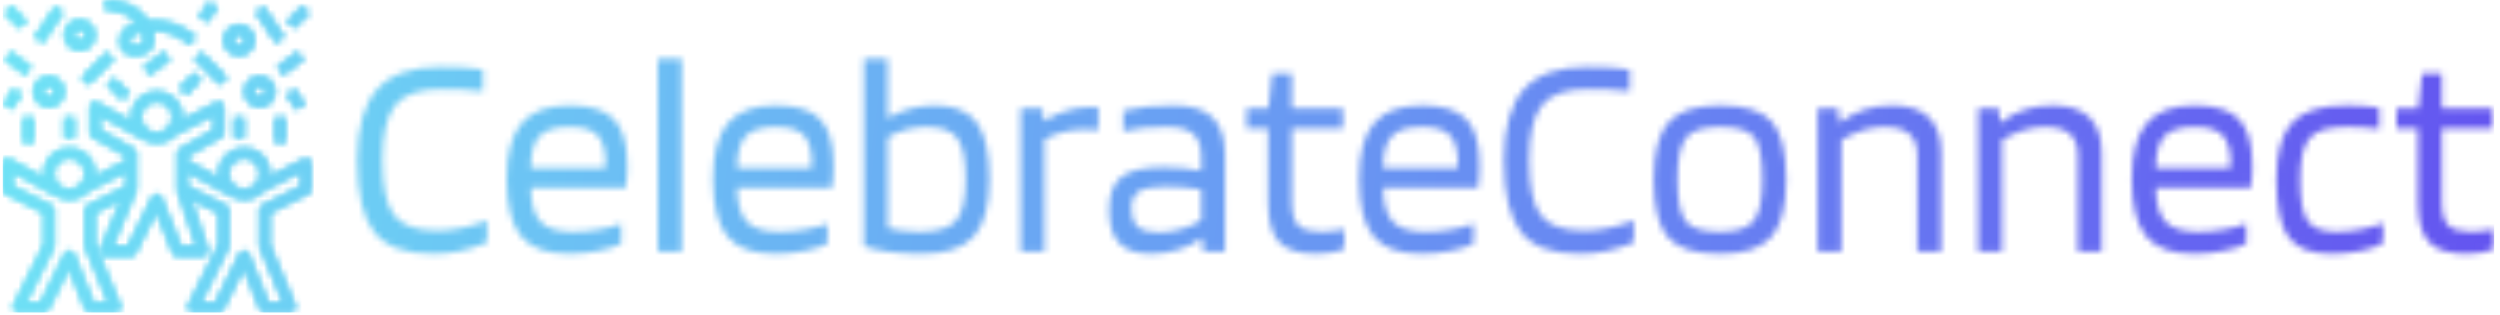 <svg xmlns="http://www.w3.org/2000/svg" version="1.1" xmlns:xlink="http://www.w3.org/1999/xlink" xmlns:svgjs="http://svgjs.dev/svgjs" width="2000" height="252" viewBox="0 0 2000 252"><g transform="matrix(1,0,0,1,-1.212,-0.948)"><svg viewBox="0 0 396 50" data-background-color="#000000" preserveAspectRatio="xMidYMid meet" height="252" width="2000" xmlns="http://www.w3.org/2000/svg" xmlns:xlink="http://www.w3.org/1999/xlink"><g id="tight-bounds" transform="matrix(1,0,0,1,0.24,0.188)"><svg viewBox="0 0 395.52 49.624" height="49.624" width="395.52"><g><svg viewBox="0 0 461.113 57.853" height="49.624" width="395.52"><g transform="matrix(1,0,0,1,65.593,10.883)"><svg viewBox="0 0 395.52 36.088" height="36.088" width="395.52"><g id="textblocktransform"><svg viewBox="0 0 395.52 36.088" height="36.088" width="395.52" id="textblock"><g><svg viewBox="0 0 395.52 36.088" height="36.088" width="395.52"><g transform="matrix(1,0,0,1,0,0)"><svg width="395.52" viewBox="2.2 -33.25 368.76 33.65" height="36.088" data-palette-color="url(#0927a55c-f6f2-4c69-ba57-413ae8d67396)"></svg></g></svg></g></svg></g></svg></g><g><svg viewBox="0 0 57.073 57.853" height="57.853" width="57.073"><g><svg xmlns="http://www.w3.org/2000/svg" data-name="Layer 1" viewBox="2 1.18 60 60.82" x="0" y="0" height="57.853" width="57.073" class="icon-icon-0" data-fill-palette-color="accent" id="icon-0"></svg></g></svg></g></svg></g><defs></defs><mask id="481fd734-65db-49e9-b5d4-b4c1d8416307"><g id="SvgjsG3480"><svg viewBox="0 0 395.52 49.624" height="49.624" width="395.52"><g><svg viewBox="0 0 461.113 57.853" height="49.624" width="395.52"><g transform="matrix(1,0,0,1,65.593,10.883)"><svg viewBox="0 0 395.52 36.088" height="36.088" width="395.52"><g id="SvgjsG3479"><svg viewBox="0 0 395.52 36.088" height="36.088" width="395.52" id="SvgjsSvg3478"><g><svg viewBox="0 0 395.52 36.088" height="36.088" width="395.52"><g transform="matrix(1,0,0,1,0,0)"><svg width="395.52" viewBox="2.2 -33.25 368.76 33.65" height="36.088" data-palette-color="url(#0927a55c-f6f2-4c69-ba57-413ae8d67396)"><path d="M16.05-3.6L16.05-3.6Q18.1-3.6 20.38-4.08 22.65-4.55 24.6-5.35L24.6-5.35 24.6-1.55Q21.85-0.45 19.73-0.03 17.6 0.4 15.3 0.4L15.3 0.4Q8.1 0.4 5.15-3.33 2.2-7.05 2.2-15.75L2.2-15.75Q2.2-24.1 5.63-27.98 9.05-31.85 16.55-31.85L16.55-31.85Q18.85-31.85 20.65-31.75 22.45-31.65 23.9-31.4L23.9-31.4 23.9-27.65Q22.15-27.85 20.38-27.93 18.6-28 16.55-28L16.55-28Q10.95-28 8.75-25.23 6.55-22.45 6.55-15.75L6.55-15.75Q6.55-8.95 8.55-6.28 10.55-3.6 16.05-3.6ZM47.75-4.8L47.75-4.8 47.75-1.35Q46.45-0.65 43.92-0.13 41.4 0.4 38.8 0.4L38.8 0.4Q33 0.4 30.5-2.6 28-5.6 28-12.5L28-12.5Q28-19.15 30.6-22.18 33.2-25.2 38.9-25.2L38.9-25.2Q44.2-25.2 46.5-22.83 48.8-20.45 48.8-14.9L48.8-14.9Q48.8-13.9 48.75-13.05 48.7-12.2 48.55-11L48.55-11 32.15-11Q32.2-6.9 33.82-5.15 35.45-3.4 39.45-3.4L39.45-3.4Q41.6-3.4 43.95-3.8 46.3-4.2 47.75-4.8ZM45.05-15.45L45.05-15.45Q45-18.75 43.6-20.13 42.2-21.5 38.9-21.5L38.9-21.5Q35.2-21.5 33.67-19.93 32.15-18.35 32.15-14.4L32.15-14.4 45-14.4Q45-14.5 45.02-14.88 45.05-15.25 45.05-15.45ZM54.09-33.25L58.2-33.25 58.2 0 54.09 0 54.09-33.25ZM83.34-4.8L83.34-4.8 83.34-1.35Q82.04-0.65 79.52-0.13 76.99 0.4 74.39 0.4L74.39 0.4Q68.59 0.4 66.09-2.6 63.59-5.6 63.59-12.5L63.59-12.5Q63.59-19.15 66.19-22.18 68.79-25.2 74.49-25.2L74.49-25.2Q79.79-25.2 82.09-22.83 84.39-20.45 84.39-14.9L84.39-14.9Q84.39-13.9 84.34-13.05 84.29-12.2 84.14-11L84.14-11 67.74-11Q67.79-6.9 69.42-5.15 71.04-3.4 75.04-3.4L75.04-3.4Q77.19-3.4 79.54-3.8 81.89-4.2 83.34-4.8ZM80.64-15.45L80.64-15.45Q80.59-18.75 79.19-20.13 77.79-21.5 74.49-21.5L74.49-21.5Q70.79-21.5 69.27-19.93 67.74-18.35 67.74-14.4L67.74-14.4 80.59-14.4Q80.59-14.5 80.62-14.88 80.64-15.25 80.64-15.45ZM101.89-25.2L101.89-25.2Q106.94-25.2 109.12-22.23 111.29-19.25 111.29-12.5L111.29-12.5Q111.29-5.6 108.59-2.6 105.89 0.4 99.54 0.4L99.54 0.4Q96.69 0.4 94.19 0.08 91.69-0.25 89.64-0.9L89.64-0.9 89.64-33.25 93.74-33.25 93.74-23Q95.49-24.05 97.59-24.63 99.69-25.2 101.89-25.2ZM107.19-12.5L107.19-12.5Q107.19-17.55 105.77-19.53 104.34-21.5 100.44-21.5L100.44-21.5Q98.64-21.5 96.89-21.03 95.14-20.55 93.74-19.7L93.74-19.7 93.74-4.05Q94.84-3.75 96.24-3.58 97.64-3.4 99.29-3.4L99.29-3.4Q103.94-3.4 105.57-5.35 107.19-7.3 107.19-12.5ZM120.79-19.35L120.79 0 116.69 0 116.69-24.7 120.44-24.7 120.64-22.6 120.84-22.6Q122.79-23.75 124.74-24.33 126.69-24.9 128.59-24.9L128.59-24.9Q129.39-24.9 129.66-24.9 129.94-24.9 130.09-24.85L130.09-24.85 130.09-20.9Q129.74-21 129.21-21.03 128.69-21.05 127.59-21.05L127.59-21.05Q125.79-21.05 124.06-20.63 122.34-20.2 120.79-19.35L120.79-19.35ZM139.29 0.4L139.29 0.4Q135.49 0.4 133.71-1.43 131.94-3.25 131.94-7.2L131.94-7.2Q131.94-11.2 134.09-12.88 136.24-14.55 141.39-14.55L141.39-14.55Q143.09-14.55 144.74-14.4 146.39-14.25 147.84-13.95L147.84-13.95 147.84-16.35Q147.84-19.1 146.44-20.3 145.04-21.5 141.94-21.5L141.94-21.5Q139.64-21.5 137.89-21.33 136.14-21.15 134.39-20.75L134.39-20.75 134.39-24.3Q136.39-24.8 138.46-25 140.54-25.2 143.19-25.2L143.19-25.2Q147.64-25.2 149.79-23.13 151.94-21.05 151.94-16.7L151.94-16.7 151.94 0 148.19 0 147.99-2.3 147.89-2.3Q146.39-1.1 144.01-0.35 141.64 0.4 139.29 0.4ZM141.84-11.2L141.84-11.2Q138.44-11.2 137.11-10.38 135.79-9.55 135.79-7.45L135.79-7.45Q135.79-5.25 136.89-4.28 137.99-3.3 140.49-3.3L140.49-3.3Q142.44-3.3 144.49-3.9 146.54-4.5 147.84-5.4L147.84-5.4 147.84-10.7Q146.19-10.95 144.76-11.08 143.34-11.2 141.84-11.2ZM172.53-3.85L172.53-3.85 172.53-0.4Q171.73-0.05 170.36 0.18 168.98 0.4 167.73 0.4L167.73 0.4Q163.23 0.4 161.31-1.6 159.38-3.6 159.38-8.5L159.38-8.5 159.38-21.2 155.68-21.2 155.68-24.7 159.43-24.7 160.08-30.7 163.48-30.7 163.48-24.7 172.28-24.7 172.28-21.2 163.48-21.2 163.48-8.65Q163.48-5.6 164.61-4.5 165.73-3.4 168.58-3.4L168.58-3.4Q169.48-3.4 170.66-3.55 171.83-3.7 172.53-3.85ZM194.83-4.8L194.83-4.8 194.83-1.35Q193.53-0.65 191.01-0.13 188.48 0.4 185.88 0.4L185.88 0.4Q180.08 0.4 177.58-2.6 175.08-5.6 175.08-12.5L175.08-12.5Q175.08-19.15 177.68-22.18 180.28-25.2 185.98-25.2L185.98-25.2Q191.28-25.2 193.58-22.83 195.88-20.45 195.88-14.9L195.88-14.9Q195.88-13.9 195.83-13.05 195.78-12.2 195.63-11L195.63-11 179.23-11Q179.28-6.9 180.91-5.15 182.53-3.4 186.53-3.4L186.53-3.4Q188.68-3.4 191.03-3.8 193.38-4.2 194.83-4.8ZM192.13-15.45L192.13-15.45Q192.08-18.75 190.68-20.13 189.28-21.5 185.98-21.5L185.98-21.5Q182.28-21.5 180.76-19.93 179.23-18.35 179.23-14.4L179.23-14.4 192.08-14.4Q192.08-14.5 192.11-14.88 192.13-15.25 192.13-15.45ZM213.93-3.6L213.93-3.6Q215.98-3.6 218.25-4.08 220.53-4.55 222.48-5.35L222.48-5.35 222.48-1.55Q219.73-0.45 217.6-0.03 215.48 0.4 213.18 0.4L213.18 0.4Q205.98 0.4 203.03-3.33 200.08-7.05 200.08-15.75L200.08-15.75Q200.08-24.1 203.5-27.98 206.93-31.85 214.43-31.85L214.43-31.85Q216.73-31.85 218.53-31.75 220.33-31.65 221.78-31.4L221.78-31.4 221.78-27.65Q220.03-27.85 218.25-27.93 216.48-28 214.43-28L214.43-28Q208.83-28 206.63-25.23 204.43-22.45 204.43-15.75L204.43-15.75Q204.43-8.95 206.43-6.28 208.43-3.6 213.93-3.6ZM248.78-12.4L248.78-12.4Q248.78-5.4 246.2-2.5 243.63 0.4 237.38 0.4L237.38 0.4Q230.93 0.4 228.43-2.4 225.93-5.2 225.93-12.4L225.93-12.4Q225.93-19.45 228.5-22.33 231.08-25.2 237.38-25.2L237.38-25.2Q243.83-25.2 246.3-22.4 248.78-19.6 248.78-12.4ZM230.03-12.45L230.03-12.45Q230.03-6.95 231.48-5.18 232.93-3.4 237.38-3.4L237.38-3.4Q241.68-3.4 243.18-5.28 244.68-7.15 244.68-12.45L244.68-12.45Q244.68-17.95 243.25-19.73 241.83-21.5 237.38-21.5L237.38-21.5Q233.03-21.5 231.53-19.65 230.03-17.8 230.03-12.45ZM258.32-19.25L258.32 0 254.22 0 254.22-24.7 257.77-24.7 257.97-22.3 258.12-22.3Q260.12-23.8 262.3-24.5 264.47-25.2 267.17-25.2L267.17-25.2Q271.27-25.2 273.4-23.15 275.52-21.1 275.52-17.1L275.52-17.1 275.52 0 271.42 0 271.42-16.6Q271.42-19.1 270.02-20.3 268.62-21.5 265.72-21.5L265.72-21.5Q263.92-21.5 262.05-20.93 260.17-20.35 258.32-19.25L258.32-19.25ZM286.02-19.25L286.02 0 281.92 0 281.92-24.7 285.47-24.7 285.67-22.3 285.82-22.3Q287.82-23.8 290-24.5 292.17-25.2 294.87-25.2L294.87-25.2Q298.97-25.2 301.1-23.15 303.22-21.1 303.22-17.1L303.22-17.1 303.22 0 299.12 0 299.12-16.6Q299.12-19.1 297.72-20.3 296.32-21.5 293.42-21.5L293.42-21.5Q291.62-21.5 289.75-20.93 287.87-20.35 286.02-19.25L286.02-19.25ZM328.17-4.8L328.17-4.8 328.17-1.35Q326.87-0.65 324.34-0.13 321.82 0.4 319.22 0.4L319.22 0.4Q313.42 0.4 310.92-2.6 308.42-5.6 308.42-12.5L308.42-12.5Q308.42-19.15 311.02-22.18 313.62-25.2 319.32-25.2L319.32-25.2Q324.62-25.2 326.92-22.83 329.22-20.45 329.22-14.9L329.22-14.9Q329.22-13.9 329.17-13.05 329.12-12.2 328.97-11L328.97-11 312.57-11Q312.62-6.9 314.24-5.15 315.87-3.4 319.87-3.4L319.87-3.4Q322.02-3.4 324.37-3.8 326.72-4.2 328.17-4.8ZM325.47-15.45L325.47-15.45Q325.42-18.75 324.02-20.13 322.62-21.5 319.32-21.5L319.32-21.5Q315.62-21.5 314.09-19.93 312.57-18.35 312.57-14.4L312.57-14.4 325.42-14.4Q325.42-14.5 325.44-14.88 325.47-15.25 325.47-15.45ZM351.77-4.9L351.77-4.9 351.77-1.45Q350.52-0.65 348.04-0.13 345.57 0.4 342.87 0.4L342.87 0.4Q337.62 0.4 335.49-2.45 333.37-5.3 333.37-12.4L333.37-12.4Q333.37-19.35 336.12-22.28 338.87-25.2 345.47-25.2L345.47-25.2Q346.92-25.2 348.09-25.13 349.27-25.05 351.12-24.8L351.12-24.8 351.12-21.15Q349.27-21.4 348.09-21.45 346.92-21.5 345.47-21.5L345.47-21.5Q340.77-21.5 339.12-19.58 337.47-17.65 337.47-12.4L337.47-12.4Q337.47-7.15 338.77-5.28 340.07-3.4 343.77-3.4L343.77-3.4Q345.82-3.4 348.02-3.83 350.22-4.25 351.77-4.9ZM370.96-3.85L370.96-3.85 370.96-0.4Q370.16-0.05 368.79 0.18 367.41 0.4 366.16 0.4L366.16 0.4Q361.66 0.4 359.74-1.6 357.81-3.6 357.81-8.5L357.81-8.5 357.81-21.2 354.11-21.2 354.11-24.7 357.86-24.7 358.51-30.7 361.91-30.7 361.91-24.7 370.71-24.7 370.71-21.2 361.91-21.2 361.91-8.65Q361.91-5.6 363.04-4.5 364.16-3.4 367.01-3.4L367.01-3.4Q367.91-3.4 369.09-3.55 370.26-3.7 370.96-3.85Z" opacity="1" transform="matrix(1,0,0,1,0,0)" fill="white" class="wordmark-text-0" id="SvgjsPath3477"></path></svg></g></svg></g></svg></g></svg></g><g><svg viewBox="0 0 57.073 57.853" height="57.853" width="57.073"><g><svg xmlns="http://www.w3.org/2000/svg" data-name="Layer 1" viewBox="2 1.18 60 60.82" x="0" y="0" height="57.853" width="57.073" class="icon-icon-0" data-fill-palette-color="accent" id="SvgjsSvg3476"><path d="M61.52 32.15a1 1 0 0 0-1 0L54 35.49A4.89 4.89 0 0 0 54 35a5 5 0 0 0-10 0 5 5 0 0 0 0.08 0.79L38 32.41v-0.83l6.5-3.71A1 1 0 0 0 45 27V22a1 1 0 0 0-1.46-0.89L37 24.49A4.89 4.89 0 0 0 37 24a5 5 0 0 0-10 0 5 5 0 0 0 0.08 0.79l-6.59-3.66A1 1 0 0 0 19 22v5a1 1 0 0 0 0.5 0.87L26 31.58v0.81l-6 3.1A4.89 4.89 0 0 0 20 35a5 5 0 0 0-10 0 5 5 0 0 0 0.08 0.79L3.49 32.13A1 1 0 0 0 2 33v5a1 1 0 0 0 0.55 0.89L10 42.62v6.15L4.11 60.55A1 1 0 0 0 5 62h5a1 1 0 0 0 0.89-0.55l4-8 3.17 7.93A1 1 0 0 0 19 62h5a1 1 0 0 0 0.92-1.38L20 48.8V42.62l5-2.52-4 9.52A1 1 0 0 0 22 51h5a1 1 0 0 0 0.89-0.55l4-8 3.17 7.93A1 1 0 0 0 36 51h5a1 1 0 0 0 0.95-1.32L38.71 40 44 42.62v6.15L38.11 60.55A1 1 0 0 0 39 62h5a1 1 0 0 0 0.89-0.55l4-8 3.17 7.93A1 1 0 0 0 53 62h5a1 1 0 0 0 0.92-1.38L54 48.8V42.62l7.45-3.72A1 1 0 0 0 62 38V33A1 1 0 0 0 61.52 32.15ZM49 32a3 3 0 0 1 2.26 4.95h0a3.06 3.06 0 0 1-1 0.75l0 0a2.89 2.89 0 0 1-0.49 0.17l-0.1 0A3 3 0 0 1 49 38a2.9 2.9 0 0 1-0.63-0.07l-0.09 0A3.06 3.06 0 0 1 47 37.25h0A3 3 0 0 1 49 32ZM32 21a3 3 0 0 1 3 3 3 3 0 0 1-0.74 1.95h0a3.06 3.06 0 0 1-1 0.75l0 0a2.89 2.89 0 0 1-0.49 0.17l-0.11 0A3 3 0 0 1 32 27a2.9 2.9 0 0 1-0.63-0.07l-0.09 0A3.06 3.06 0 0 1 30 26.25h0A3 3 0 0 1 32 21ZM15 32a3 3 0 0 1 2.26 4.95h0a3.06 3.06 0 0 1-1 0.75l0 0a2.89 2.89 0 0 1-0.49 0.17l-0.1 0A3 3 0 0 1 15 38a2.9 2.9 0 0 1-0.63-0.07l-0.09 0A3.06 3.06 0 0 1 13 37.25h0A3 3 0 0 1 15 32Zm3.55 9.11A1 1 0 0 0 18 42v7a1 1 0 0 0 0.08 0.38L22.5 60H19.68l-3.75-9.37A1 1 0 0 0 15 50a1 1 0 0 0-0.94 0.55L9.38 60H6.62l5.28-10.55A1 1 0 0 0 12 49V42a1 1 0 0 0-0.55-0.89L4 37.38V34.7l7.51 4.17A1 1 0 0 0 12 39h0a5 5 0 0 0 0.51 0.32l0.26 0.14 0.47 0.2 0.43 0.13 0.38 0.1A4.86 4.86 0 0 0 15 40a5 5 0 0 0 3.63-1.58L26 34.64v2.75ZM36.68 49l-3.75-9.37A1 1 0 0 0 32 39a1 1 0 0 0-0.94 0.55L26.38 49H23.5l4.42-10.62s0 0 0 0A1 1 0 0 0 28 38V31a1 1 0 0 0-0.5-0.87L21 26.42V23.7l7.51 4.17A1 1 0 0 0 29 28h0a5 5 0 0 0 0.51 0.33l0.26 0.14 0.47 0.2 0.43 0.13 0.39 0.1A4.85 4.85 0 0 0 32 29a5 5 0 0 0 3.63-1.58L43 23.64v2.78l-6.5 3.71A1 1 0 0 0 36 31v7a1 1 0 0 0 0 0.3v0L39.61 49ZM60 37.38l-7.45 3.72A1 1 0 0 0 52 42v7a1 1 0 0 0 0.08 0.38L56.5 60H53.68l-3.75-9.37A1 1 0 0 0 49 50a1 1 0 0 0-0.94 0.55L43.38 60H40.62l5.28-10.55A1 1 0 0 0 46 49V42a1 1 0 0 0-0.55-0.89L38 37.38V34.7l7.51 4.17A1 1 0 0 0 46 39h0a5 5 0 0 0 0.51 0.32l0.26 0.14 0.47 0.2 0.43 0.13 0.38 0.1A4.86 4.86 0 0 0 49 40a5 5 0 0 0 3.63-1.58L60 34.64Z" fill="black"></path><path d="M48 6a3 3 0 1 0 3 3A3 3 0 0 0 48 6Zm0 4a1 1 0 1 1 1-1A1 1 0 0 1 48 10Z" fill="black"></path><rect x="53" y="2.39" width="2" height="7.21" transform="translate(5.74 30.96) rotate(-33.69)" fill="black"></rect><rect x="41.5" y="10.96" width="2" height="7.07" transform="translate(2.19 34.3) rotate(-45)" fill="black"></rect><path d="M30.22 5.2c-0.14-0.23-0.28-0.44-0.41-0.62-2.29-3.09-6.24-3.4-7.81-3.4v2c1 0 4.2 0.16 6 2.39A4.47 4.47 0 0 0 25.1 7.74a3.11 3.11 0 0 0 0.05 3A3 3 0 0 0 27.55 12h0.33a3.87 3.87 0 0 0 2.88-1.17 3.72 3.72 0 0 0 0.38-3.67c0.27 0 0.55 0 0.81 0a10.69 10.69 0 0 1 6.39 2.75l1.31-1.51A12.67 12.67 0 0 0 32 5.18 15.65 15.65 0 0 0 30.22 5.2Zm-1 4.33A2 2 0 0 1 27.7 10a1.13 1.13 0 0 1-0.85-0.35 1.19 1.19 0 0 1 0.05-1 3 3 0 0 1 2.19-1.25C29.45 8.27 29.58 9.14 29.24 9.52Z" fill="black"></path><rect x="55.5" y="12.5" width="5" height="2" transform="translate(3.5 37.5) rotate(-36.87)" fill="black"></rect><path d="M49 19a3 3 0 1 0 3-3A3 3 0 0 0 49 19Zm3-1a1 1 0 1 1-1 1A1 1 0 0 1 52 18Z" fill="black"></path><rect x="55" y="24" width="2" height="5" fill="black"></rect><rect x="47" y="24" width="2" height="4" fill="black"></rect><rect x="58" y="18.7" width="2" height="3.61" transform="translate(-1.46 36.17) rotate(-33.69)" fill="black"></rect><path d="M17 5a3 3 0 1 0 3 3A3 3 0 0 0 17 5Zm0 4a1 1 0 1 1 1-1A1 1 0 0 1 17 9Z" fill="black"></path><rect x="7.39" y="5" width="7.21" height="2" transform="translate(-0.09 11.82) rotate(-56.31)" fill="black"></rect><rect x="16.96" y="13.5" width="7.07" height="2" transform="translate(-4.25 18.74) rotate(-45)" fill="black"></rect><rect x="4" y="11" width="2" height="5" transform="translate(-8.8 9.4) rotate(-53.13)" fill="black"></rect><path d="M11 22a3 3 0 1 0-3-3A3 3 0 0 0 11 22Zm0-4a1 1 0 1 1-1 1A1 1 0 0 1 11 18Z" fill="black"></path><rect x="6" y="24" width="2" height="5" fill="black"></rect><rect x="14" y="24" width="2" height="4" fill="black"></rect><rect x="2.2" y="19.5" width="3.61" height="2" transform="matrix(0.55, -0.83, 0.83, 0.55, -15.28, 12.46)" fill="black"></rect><rect x="23.5" y="16.38" width="2" height="4.24" transform="translate(-5.91 22.74) rotate(-45)" fill="black"></rect><rect x="29.5" y="12.5" width="5" height="2" transform="translate(-1.7 21.9) rotate(-36.87)" fill="black"></rect><rect x="36.38" y="16.5" width="4.24" height="2" transform="translate(-1.1 32.35) rotate(-45)" fill="black"></rect><rect x="40.2" y="2.5" width="3.61" height="2" transform="translate(15.79 36.5) rotate(-56.31)" fill="black"></rect><rect x="57.38" y="3.5" width="4.24" height="2" transform="translate(14.25 43.39) rotate(-45)" fill="black"></rect><rect x="3.5" y="2.38" width="2" height="4.24" transform="translate(-1.86 4.5) rotate(-45)" fill="black"></rect></svg></g></svg></g></svg></g><defs><mask></mask></defs></svg><rect width="395.52" height="49.624" fill="black" stroke="none" visibility="hidden"></rect></g></mask><linearGradient x1="0" x2="1" y1="0.578" y2="0.595" id="0927a55c-f6f2-4c69-ba57-413ae8d67396"><stop stop-color="#6ee2f5" offset="0"></stop><stop stop-color="#6454f0" offset="1"></stop></linearGradient><rect width="395.52" height="49.624" fill="url(#0927a55c-f6f2-4c69-ba57-413ae8d67396)" mask="url(#481fd734-65db-49e9-b5d4-b4c1d8416307)" data-fill-palette-color="primary"></rect><mask id="4adbd807-c1c5-4f6f-aa1e-f312b1426316"><g id="SvgjsG3499"><svg viewBox="0 0 395.52 49.624" height="49.624" width="395.52"><g><svg viewBox="0 0 461.113 57.853" height="49.624" width="395.52"><g transform="matrix(1,0,0,1,65.593,10.883)"><svg viewBox="0 0 395.52 36.088" height="36.088" width="395.52"><g id="SvgjsG3498"><svg viewBox="0 0 395.52 36.088" height="36.088" width="395.52" id="SvgjsSvg3497"><g><svg viewBox="0 0 395.52 36.088" height="36.088" width="395.52"><g transform="matrix(1,0,0,1,0,0)"><svg width="395.52" viewBox="2.2 -33.25 368.76 33.65" height="36.088" data-palette-color="url(#0927a55c-f6f2-4c69-ba57-413ae8d67396)"></svg></g></svg></g></svg></g></svg></g><g><svg viewBox="0 0 57.073 57.853" height="57.853" width="57.073"><g><svg xmlns="http://www.w3.org/2000/svg" data-name="Layer 1" viewBox="2 1.18 60 60.82" x="0" y="0" height="57.853" width="57.073" class="icon-icon-0" data-fill-palette-color="accent" id="SvgjsSvg3496"><path d="M61.52 32.15a1 1 0 0 0-1 0L54 35.49A4.89 4.89 0 0 0 54 35a5 5 0 0 0-10 0 5 5 0 0 0 0.08 0.79L38 32.41v-0.83l6.5-3.71A1 1 0 0 0 45 27V22a1 1 0 0 0-1.46-0.89L37 24.49A4.89 4.89 0 0 0 37 24a5 5 0 0 0-10 0 5 5 0 0 0 0.08 0.79l-6.59-3.66A1 1 0 0 0 19 22v5a1 1 0 0 0 0.5 0.87L26 31.58v0.81l-6 3.1A4.89 4.89 0 0 0 20 35a5 5 0 0 0-10 0 5 5 0 0 0 0.08 0.79L3.49 32.13A1 1 0 0 0 2 33v5a1 1 0 0 0 0.55 0.89L10 42.62v6.15L4.11 60.55A1 1 0 0 0 5 62h5a1 1 0 0 0 0.89-0.55l4-8 3.17 7.93A1 1 0 0 0 19 62h5a1 1 0 0 0 0.92-1.38L20 48.8V42.62l5-2.52-4 9.52A1 1 0 0 0 22 51h5a1 1 0 0 0 0.89-0.55l4-8 3.17 7.93A1 1 0 0 0 36 51h5a1 1 0 0 0 0.95-1.32L38.71 40 44 42.62v6.15L38.11 60.55A1 1 0 0 0 39 62h5a1 1 0 0 0 0.89-0.55l4-8 3.17 7.93A1 1 0 0 0 53 62h5a1 1 0 0 0 0.92-1.38L54 48.8V42.62l7.45-3.72A1 1 0 0 0 62 38V33A1 1 0 0 0 61.52 32.15ZM49 32a3 3 0 0 1 2.26 4.95h0a3.06 3.06 0 0 1-1 0.75l0 0a2.89 2.89 0 0 1-0.49 0.17l-0.1 0A3 3 0 0 1 49 38a2.9 2.9 0 0 1-0.63-0.07l-0.09 0A3.06 3.06 0 0 1 47 37.25h0A3 3 0 0 1 49 32ZM32 21a3 3 0 0 1 3 3 3 3 0 0 1-0.74 1.95h0a3.06 3.06 0 0 1-1 0.75l0 0a2.89 2.89 0 0 1-0.49 0.17l-0.11 0A3 3 0 0 1 32 27a2.9 2.9 0 0 1-0.63-0.07l-0.09 0A3.06 3.06 0 0 1 30 26.25h0A3 3 0 0 1 32 21ZM15 32a3 3 0 0 1 2.26 4.95h0a3.06 3.06 0 0 1-1 0.75l0 0a2.89 2.89 0 0 1-0.49 0.17l-0.1 0A3 3 0 0 1 15 38a2.9 2.9 0 0 1-0.63-0.07l-0.09 0A3.06 3.06 0 0 1 13 37.25h0A3 3 0 0 1 15 32Zm3.55 9.11A1 1 0 0 0 18 42v7a1 1 0 0 0 0.08 0.38L22.5 60H19.68l-3.75-9.37A1 1 0 0 0 15 50a1 1 0 0 0-0.94 0.55L9.38 60H6.62l5.28-10.55A1 1 0 0 0 12 49V42a1 1 0 0 0-0.55-0.89L4 37.38V34.7l7.51 4.17A1 1 0 0 0 12 39h0a5 5 0 0 0 0.51 0.32l0.26 0.14 0.47 0.2 0.43 0.13 0.38 0.1A4.86 4.86 0 0 0 15 40a5 5 0 0 0 3.63-1.58L26 34.64v2.75ZM36.68 49l-3.75-9.37A1 1 0 0 0 32 39a1 1 0 0 0-0.94 0.55L26.38 49H23.5l4.42-10.62s0 0 0 0A1 1 0 0 0 28 38V31a1 1 0 0 0-0.5-0.87L21 26.42V23.7l7.51 4.17A1 1 0 0 0 29 28h0a5 5 0 0 0 0.51 0.33l0.26 0.14 0.47 0.2 0.43 0.13 0.39 0.1A4.85 4.85 0 0 0 32 29a5 5 0 0 0 3.63-1.58L43 23.64v2.78l-6.5 3.71A1 1 0 0 0 36 31v7a1 1 0 0 0 0 0.3v0L39.61 49ZM60 37.38l-7.45 3.72A1 1 0 0 0 52 42v7a1 1 0 0 0 0.08 0.38L56.5 60H53.68l-3.75-9.37A1 1 0 0 0 49 50a1 1 0 0 0-0.94 0.55L43.38 60H40.62l5.28-10.55A1 1 0 0 0 46 49V42a1 1 0 0 0-0.55-0.89L38 37.38V34.7l7.51 4.17A1 1 0 0 0 46 39h0a5 5 0 0 0 0.51 0.32l0.26 0.14 0.47 0.2 0.43 0.13 0.38 0.1A4.86 4.86 0 0 0 49 40a5 5 0 0 0 3.63-1.58L60 34.64Z" fill="white"></path><path d="M48 6a3 3 0 1 0 3 3A3 3 0 0 0 48 6Zm0 4a1 1 0 1 1 1-1A1 1 0 0 1 48 10Z" fill="white"></path><rect x="53" y="2.39" width="2" height="7.21" transform="translate(5.74 30.96) rotate(-33.69)" fill="white"></rect><rect x="41.5" y="10.96" width="2" height="7.07" transform="translate(2.19 34.3) rotate(-45)" fill="white"></rect><path d="M30.22 5.2c-0.14-0.23-0.28-0.44-0.41-0.62-2.29-3.09-6.24-3.4-7.81-3.4v2c1 0 4.2 0.16 6 2.39A4.47 4.47 0 0 0 25.1 7.74a3.11 3.11 0 0 0 0.05 3A3 3 0 0 0 27.55 12h0.33a3.87 3.87 0 0 0 2.88-1.17 3.72 3.72 0 0 0 0.38-3.67c0.27 0 0.55 0 0.81 0a10.69 10.69 0 0 1 6.39 2.75l1.31-1.51A12.67 12.67 0 0 0 32 5.18 15.65 15.65 0 0 0 30.22 5.2Zm-1 4.33A2 2 0 0 1 27.7 10a1.13 1.13 0 0 1-0.85-0.35 1.19 1.19 0 0 1 0.05-1 3 3 0 0 1 2.19-1.25C29.45 8.27 29.58 9.14 29.24 9.52Z" fill="white"></path><rect x="55.5" y="12.5" width="5" height="2" transform="translate(3.5 37.5) rotate(-36.87)" fill="white"></rect><path d="M49 19a3 3 0 1 0 3-3A3 3 0 0 0 49 19Zm3-1a1 1 0 1 1-1 1A1 1 0 0 1 52 18Z" fill="white"></path><rect x="55" y="24" width="2" height="5" fill="white"></rect><rect x="47" y="24" width="2" height="4" fill="white"></rect><rect x="58" y="18.7" width="2" height="3.61" transform="translate(-1.46 36.17) rotate(-33.69)" fill="white"></rect><path d="M17 5a3 3 0 1 0 3 3A3 3 0 0 0 17 5Zm0 4a1 1 0 1 1 1-1A1 1 0 0 1 17 9Z" fill="white"></path><rect x="7.39" y="5" width="7.21" height="2" transform="translate(-0.09 11.82) rotate(-56.31)" fill="white"></rect><rect x="16.96" y="13.5" width="7.07" height="2" transform="translate(-4.25 18.74) rotate(-45)" fill="white"></rect><rect x="4" y="11" width="2" height="5" transform="translate(-8.8 9.4) rotate(-53.13)" fill="white"></rect><path d="M11 22a3 3 0 1 0-3-3A3 3 0 0 0 11 22Zm0-4a1 1 0 1 1-1 1A1 1 0 0 1 11 18Z" fill="white"></path><rect x="6" y="24" width="2" height="5" fill="white"></rect><rect x="14" y="24" width="2" height="4" fill="white"></rect><rect x="2.2" y="19.5" width="3.61" height="2" transform="matrix(0.55, -0.83, 0.83, 0.55, -15.28, 12.46)" fill="white"></rect><rect x="23.5" y="16.38" width="2" height="4.24" transform="translate(-5.91 22.74) rotate(-45)" fill="white"></rect><rect x="29.5" y="12.5" width="5" height="2" transform="translate(-1.7 21.9) rotate(-36.87)" fill="white"></rect><rect x="36.38" y="16.5" width="4.24" height="2" transform="translate(-1.1 32.35) rotate(-45)" fill="white"></rect><rect x="40.2" y="2.5" width="3.61" height="2" transform="translate(15.79 36.5) rotate(-56.31)" fill="white"></rect><rect x="57.38" y="3.5" width="4.24" height="2" transform="translate(14.25 43.39) rotate(-45)" fill="white"></rect><rect x="3.5" y="2.38" width="2" height="4.24" transform="translate(-1.86 4.5) rotate(-45)" fill="white"></rect></svg></g></svg></g></svg></g><defs><mask></mask></defs><mask><g id="SvgjsG3495"><svg viewBox="0 0 395.52 49.624" height="49.624" width="395.52"><g><svg viewBox="0 0 461.113 57.853" height="49.624" width="395.52"><g transform="matrix(1,0,0,1,65.593,10.883)"><svg viewBox="0 0 395.52 36.088" height="36.088" width="395.52"><g id="SvgjsG3494"><svg viewBox="0 0 395.52 36.088" height="36.088" width="395.52" id="SvgjsSvg3493"><g><svg viewBox="0 0 395.52 36.088" height="36.088" width="395.52"><g transform="matrix(1,0,0,1,0,0)"><svg width="395.52" viewBox="2.2 -33.25 368.76 33.65" height="36.088" data-palette-color="url(#0927a55c-f6f2-4c69-ba57-413ae8d67396)"><path d="M16.05-3.6L16.05-3.6Q18.1-3.6 20.38-4.08 22.65-4.55 24.6-5.35L24.6-5.35 24.6-1.55Q21.85-0.45 19.73-0.03 17.6 0.4 15.3 0.4L15.3 0.4Q8.1 0.4 5.15-3.33 2.2-7.05 2.2-15.75L2.2-15.75Q2.2-24.1 5.63-27.98 9.05-31.85 16.55-31.85L16.55-31.85Q18.85-31.85 20.65-31.75 22.45-31.65 23.9-31.4L23.9-31.4 23.9-27.65Q22.15-27.85 20.38-27.93 18.6-28 16.55-28L16.55-28Q10.95-28 8.75-25.23 6.55-22.45 6.55-15.75L6.55-15.75Q6.55-8.95 8.55-6.28 10.55-3.6 16.05-3.6ZM47.75-4.8L47.75-4.8 47.75-1.35Q46.45-0.65 43.92-0.13 41.4 0.4 38.8 0.4L38.8 0.4Q33 0.4 30.5-2.6 28-5.6 28-12.5L28-12.5Q28-19.15 30.6-22.18 33.2-25.2 38.9-25.2L38.9-25.2Q44.2-25.2 46.5-22.83 48.8-20.45 48.8-14.9L48.8-14.9Q48.8-13.9 48.75-13.05 48.7-12.2 48.55-11L48.55-11 32.15-11Q32.2-6.9 33.82-5.15 35.45-3.4 39.45-3.4L39.45-3.4Q41.6-3.4 43.95-3.8 46.3-4.2 47.75-4.8ZM45.05-15.45L45.05-15.45Q45-18.75 43.6-20.13 42.2-21.5 38.9-21.5L38.9-21.5Q35.2-21.5 33.67-19.93 32.15-18.35 32.15-14.4L32.15-14.4 45-14.4Q45-14.5 45.02-14.88 45.05-15.25 45.05-15.45ZM54.09-33.25L58.2-33.25 58.2 0 54.09 0 54.09-33.25ZM83.34-4.8L83.34-4.8 83.34-1.35Q82.04-0.65 79.52-0.13 76.99 0.4 74.39 0.4L74.39 0.4Q68.59 0.4 66.09-2.6 63.59-5.6 63.59-12.5L63.59-12.5Q63.59-19.15 66.19-22.18 68.79-25.2 74.49-25.2L74.49-25.2Q79.79-25.2 82.09-22.83 84.39-20.45 84.39-14.9L84.39-14.9Q84.39-13.9 84.34-13.05 84.29-12.2 84.14-11L84.14-11 67.74-11Q67.79-6.9 69.42-5.15 71.04-3.4 75.04-3.4L75.04-3.4Q77.19-3.4 79.54-3.8 81.89-4.2 83.34-4.8ZM80.64-15.45L80.64-15.45Q80.59-18.75 79.19-20.13 77.79-21.5 74.49-21.5L74.49-21.5Q70.79-21.5 69.27-19.93 67.74-18.35 67.74-14.4L67.74-14.4 80.59-14.4Q80.59-14.5 80.62-14.88 80.64-15.25 80.64-15.45ZM101.89-25.2L101.89-25.2Q106.94-25.2 109.12-22.23 111.29-19.25 111.29-12.5L111.29-12.5Q111.29-5.6 108.59-2.6 105.89 0.4 99.54 0.4L99.54 0.4Q96.69 0.4 94.19 0.08 91.69-0.25 89.64-0.9L89.64-0.9 89.64-33.25 93.74-33.25 93.74-23Q95.49-24.05 97.59-24.63 99.69-25.2 101.89-25.2ZM107.19-12.5L107.19-12.5Q107.19-17.55 105.77-19.53 104.34-21.5 100.44-21.5L100.44-21.5Q98.64-21.5 96.89-21.03 95.14-20.55 93.74-19.7L93.74-19.7 93.74-4.05Q94.84-3.75 96.24-3.58 97.64-3.4 99.29-3.4L99.29-3.4Q103.94-3.4 105.57-5.35 107.19-7.3 107.19-12.5ZM120.79-19.35L120.79 0 116.69 0 116.69-24.7 120.44-24.7 120.64-22.6 120.84-22.6Q122.79-23.75 124.74-24.33 126.69-24.9 128.59-24.9L128.59-24.9Q129.39-24.9 129.66-24.9 129.94-24.9 130.09-24.85L130.09-24.85 130.09-20.9Q129.74-21 129.21-21.03 128.69-21.05 127.59-21.05L127.59-21.05Q125.79-21.05 124.06-20.63 122.34-20.2 120.79-19.35L120.79-19.35ZM139.29 0.4L139.29 0.4Q135.49 0.4 133.71-1.43 131.94-3.25 131.94-7.2L131.94-7.2Q131.94-11.2 134.09-12.88 136.24-14.55 141.39-14.55L141.39-14.55Q143.09-14.55 144.74-14.4 146.39-14.25 147.84-13.95L147.84-13.95 147.84-16.35Q147.84-19.1 146.44-20.3 145.04-21.5 141.94-21.5L141.94-21.5Q139.64-21.5 137.89-21.33 136.14-21.15 134.39-20.75L134.39-20.75 134.39-24.3Q136.39-24.8 138.46-25 140.54-25.2 143.19-25.2L143.19-25.2Q147.64-25.2 149.79-23.13 151.94-21.05 151.94-16.7L151.94-16.7 151.94 0 148.19 0 147.99-2.3 147.89-2.3Q146.39-1.1 144.01-0.35 141.64 0.4 139.29 0.4ZM141.84-11.2L141.84-11.2Q138.44-11.2 137.11-10.38 135.79-9.55 135.79-7.45L135.79-7.45Q135.79-5.25 136.89-4.28 137.99-3.3 140.49-3.3L140.49-3.3Q142.44-3.3 144.49-3.9 146.54-4.5 147.84-5.4L147.84-5.4 147.84-10.7Q146.19-10.95 144.76-11.08 143.34-11.2 141.84-11.2ZM172.53-3.85L172.53-3.85 172.53-0.4Q171.73-0.05 170.36 0.18 168.98 0.4 167.73 0.4L167.73 0.4Q163.23 0.4 161.31-1.6 159.38-3.6 159.38-8.5L159.38-8.5 159.38-21.2 155.68-21.2 155.68-24.7 159.43-24.7 160.08-30.7 163.48-30.7 163.48-24.7 172.28-24.7 172.28-21.2 163.48-21.2 163.48-8.65Q163.48-5.6 164.61-4.5 165.73-3.4 168.58-3.4L168.58-3.4Q169.48-3.4 170.66-3.55 171.83-3.7 172.53-3.85ZM194.83-4.8L194.83-4.8 194.83-1.35Q193.53-0.65 191.01-0.13 188.48 0.4 185.88 0.4L185.88 0.4Q180.08 0.4 177.58-2.6 175.08-5.6 175.08-12.5L175.08-12.5Q175.08-19.15 177.68-22.18 180.28-25.2 185.98-25.2L185.98-25.2Q191.28-25.2 193.58-22.83 195.88-20.45 195.88-14.9L195.88-14.9Q195.88-13.9 195.83-13.05 195.78-12.2 195.63-11L195.63-11 179.23-11Q179.28-6.9 180.91-5.15 182.53-3.4 186.53-3.4L186.53-3.4Q188.68-3.4 191.03-3.8 193.38-4.2 194.83-4.8ZM192.13-15.45L192.13-15.45Q192.08-18.75 190.68-20.13 189.28-21.5 185.98-21.5L185.98-21.5Q182.28-21.5 180.76-19.93 179.23-18.35 179.23-14.4L179.23-14.4 192.08-14.4Q192.08-14.5 192.11-14.88 192.13-15.25 192.13-15.45ZM213.93-3.6L213.93-3.6Q215.98-3.6 218.25-4.08 220.53-4.55 222.48-5.35L222.48-5.35 222.48-1.55Q219.73-0.45 217.6-0.03 215.48 0.4 213.18 0.4L213.18 0.4Q205.98 0.4 203.03-3.33 200.08-7.05 200.08-15.75L200.08-15.75Q200.08-24.1 203.5-27.98 206.93-31.85 214.43-31.85L214.43-31.85Q216.73-31.85 218.53-31.75 220.33-31.65 221.78-31.4L221.78-31.4 221.78-27.65Q220.03-27.85 218.25-27.93 216.48-28 214.43-28L214.43-28Q208.83-28 206.63-25.23 204.43-22.45 204.43-15.75L204.43-15.75Q204.43-8.95 206.43-6.28 208.43-3.6 213.93-3.6ZM248.78-12.4L248.78-12.4Q248.78-5.4 246.2-2.5 243.63 0.4 237.38 0.4L237.38 0.4Q230.93 0.4 228.43-2.4 225.93-5.2 225.93-12.4L225.93-12.4Q225.93-19.45 228.5-22.33 231.08-25.2 237.38-25.2L237.38-25.2Q243.83-25.2 246.3-22.4 248.78-19.6 248.78-12.4ZM230.03-12.45L230.03-12.45Q230.03-6.95 231.48-5.18 232.93-3.4 237.38-3.4L237.38-3.4Q241.68-3.4 243.18-5.28 244.68-7.15 244.68-12.45L244.68-12.45Q244.68-17.95 243.25-19.73 241.83-21.5 237.38-21.5L237.38-21.5Q233.03-21.5 231.53-19.65 230.03-17.8 230.03-12.45ZM258.32-19.25L258.32 0 254.22 0 254.22-24.7 257.77-24.7 257.97-22.3 258.12-22.3Q260.12-23.8 262.3-24.5 264.47-25.2 267.17-25.2L267.17-25.2Q271.27-25.2 273.4-23.15 275.52-21.1 275.52-17.1L275.52-17.1 275.52 0 271.42 0 271.42-16.6Q271.42-19.1 270.02-20.3 268.62-21.5 265.72-21.5L265.72-21.5Q263.92-21.5 262.05-20.93 260.17-20.35 258.32-19.25L258.32-19.25ZM286.02-19.25L286.02 0 281.92 0 281.92-24.7 285.47-24.7 285.67-22.3 285.82-22.3Q287.82-23.8 290-24.5 292.17-25.2 294.87-25.2L294.87-25.2Q298.97-25.2 301.1-23.15 303.22-21.1 303.22-17.1L303.22-17.1 303.22 0 299.12 0 299.12-16.6Q299.12-19.1 297.72-20.3 296.32-21.5 293.42-21.5L293.42-21.5Q291.62-21.5 289.75-20.93 287.87-20.35 286.02-19.25L286.02-19.25ZM328.17-4.8L328.17-4.8 328.17-1.35Q326.87-0.65 324.34-0.13 321.82 0.4 319.22 0.4L319.22 0.4Q313.42 0.4 310.92-2.6 308.42-5.6 308.42-12.5L308.42-12.5Q308.42-19.15 311.02-22.18 313.62-25.2 319.32-25.2L319.32-25.2Q324.62-25.2 326.92-22.83 329.22-20.45 329.22-14.9L329.22-14.9Q329.22-13.9 329.17-13.05 329.12-12.2 328.97-11L328.97-11 312.57-11Q312.62-6.9 314.24-5.15 315.87-3.4 319.87-3.4L319.87-3.4Q322.02-3.4 324.37-3.8 326.72-4.2 328.17-4.8ZM325.47-15.45L325.47-15.45Q325.42-18.75 324.02-20.13 322.62-21.5 319.32-21.5L319.32-21.5Q315.62-21.5 314.09-19.93 312.57-18.35 312.57-14.4L312.57-14.4 325.42-14.4Q325.42-14.5 325.44-14.88 325.47-15.25 325.47-15.45ZM351.77-4.9L351.77-4.9 351.77-1.45Q350.52-0.65 348.04-0.13 345.57 0.4 342.87 0.4L342.87 0.4Q337.62 0.4 335.49-2.45 333.37-5.3 333.37-12.4L333.37-12.4Q333.37-19.35 336.12-22.28 338.87-25.2 345.47-25.2L345.47-25.2Q346.92-25.2 348.09-25.13 349.27-25.05 351.12-24.8L351.12-24.8 351.12-21.15Q349.27-21.4 348.09-21.45 346.92-21.5 345.47-21.5L345.47-21.5Q340.77-21.5 339.12-19.58 337.47-17.65 337.47-12.4L337.47-12.4Q337.47-7.15 338.77-5.28 340.07-3.4 343.77-3.4L343.77-3.4Q345.82-3.4 348.02-3.83 350.22-4.25 351.77-4.9ZM370.96-3.85L370.96-3.85 370.96-0.4Q370.16-0.05 368.79 0.18 367.41 0.4 366.16 0.4L366.16 0.4Q361.66 0.4 359.74-1.6 357.81-3.6 357.81-8.5L357.81-8.5 357.81-21.2 354.11-21.2 354.11-24.7 357.86-24.7 358.51-30.7 361.91-30.7 361.91-24.7 370.71-24.7 370.71-21.2 361.91-21.2 361.91-8.65Q361.91-5.6 363.04-4.5 364.16-3.4 367.01-3.4L367.01-3.4Q367.91-3.4 369.09-3.55 370.26-3.7 370.96-3.85Z" opacity="1" transform="matrix(1,0,0,1,0,0)" fill="black" class="wordmark-text-0" id="SvgjsPath3492"></path></svg></g></svg></g></svg></g></svg></g><g><svg viewBox="0 0 57.073 57.853" height="57.853" width="57.073"><g><svg xmlns="http://www.w3.org/2000/svg" data-name="Layer 1" viewBox="2 1.18 60 60.82" x="0" y="0" height="57.853" width="57.073" class="icon-icon-0" data-fill-palette-color="accent" id="SvgjsSvg3491"><path d="M61.52 32.15a1 1 0 0 0-1 0L54 35.49A4.89 4.89 0 0 0 54 35a5 5 0 0 0-10 0 5 5 0 0 0 0.08 0.79L38 32.41v-0.83l6.5-3.71A1 1 0 0 0 45 27V22a1 1 0 0 0-1.46-0.89L37 24.49A4.89 4.89 0 0 0 37 24a5 5 0 0 0-10 0 5 5 0 0 0 0.08 0.79l-6.59-3.66A1 1 0 0 0 19 22v5a1 1 0 0 0 0.5 0.87L26 31.58v0.81l-6 3.1A4.89 4.89 0 0 0 20 35a5 5 0 0 0-10 0 5 5 0 0 0 0.08 0.79L3.49 32.13A1 1 0 0 0 2 33v5a1 1 0 0 0 0.55 0.89L10 42.62v6.15L4.11 60.55A1 1 0 0 0 5 62h5a1 1 0 0 0 0.89-0.55l4-8 3.17 7.93A1 1 0 0 0 19 62h5a1 1 0 0 0 0.92-1.38L20 48.8V42.62l5-2.52-4 9.52A1 1 0 0 0 22 51h5a1 1 0 0 0 0.89-0.55l4-8 3.17 7.93A1 1 0 0 0 36 51h5a1 1 0 0 0 0.95-1.32L38.71 40 44 42.62v6.15L38.11 60.55A1 1 0 0 0 39 62h5a1 1 0 0 0 0.89-0.55l4-8 3.17 7.93A1 1 0 0 0 53 62h5a1 1 0 0 0 0.92-1.38L54 48.8V42.62l7.45-3.72A1 1 0 0 0 62 38V33A1 1 0 0 0 61.52 32.15ZM49 32a3 3 0 0 1 2.26 4.95h0a3.06 3.06 0 0 1-1 0.75l0 0a2.89 2.89 0 0 1-0.49 0.17l-0.1 0A3 3 0 0 1 49 38a2.9 2.9 0 0 1-0.63-0.07l-0.09 0A3.06 3.06 0 0 1 47 37.25h0A3 3 0 0 1 49 32ZM32 21a3 3 0 0 1 3 3 3 3 0 0 1-0.74 1.95h0a3.06 3.06 0 0 1-1 0.75l0 0a2.89 2.89 0 0 1-0.49 0.17l-0.11 0A3 3 0 0 1 32 27a2.9 2.9 0 0 1-0.63-0.07l-0.09 0A3.06 3.06 0 0 1 30 26.25h0A3 3 0 0 1 32 21ZM15 32a3 3 0 0 1 2.26 4.95h0a3.06 3.06 0 0 1-1 0.75l0 0a2.89 2.89 0 0 1-0.49 0.17l-0.1 0A3 3 0 0 1 15 38a2.9 2.9 0 0 1-0.63-0.07l-0.09 0A3.06 3.06 0 0 1 13 37.25h0A3 3 0 0 1 15 32Zm3.55 9.11A1 1 0 0 0 18 42v7a1 1 0 0 0 0.08 0.38L22.5 60H19.68l-3.75-9.37A1 1 0 0 0 15 50a1 1 0 0 0-0.94 0.55L9.38 60H6.62l5.28-10.55A1 1 0 0 0 12 49V42a1 1 0 0 0-0.55-0.89L4 37.38V34.7l7.51 4.17A1 1 0 0 0 12 39h0a5 5 0 0 0 0.51 0.32l0.26 0.14 0.47 0.2 0.43 0.13 0.38 0.1A4.86 4.86 0 0 0 15 40a5 5 0 0 0 3.63-1.58L26 34.64v2.75ZM36.68 49l-3.75-9.37A1 1 0 0 0 32 39a1 1 0 0 0-0.94 0.55L26.38 49H23.5l4.42-10.62s0 0 0 0A1 1 0 0 0 28 38V31a1 1 0 0 0-0.5-0.87L21 26.42V23.7l7.51 4.17A1 1 0 0 0 29 28h0a5 5 0 0 0 0.51 0.33l0.26 0.14 0.47 0.2 0.43 0.13 0.39 0.1A4.85 4.85 0 0 0 32 29a5 5 0 0 0 3.63-1.58L43 23.64v2.78l-6.5 3.71A1 1 0 0 0 36 31v7a1 1 0 0 0 0 0.3v0L39.61 49ZM60 37.38l-7.45 3.72A1 1 0 0 0 52 42v7a1 1 0 0 0 0.08 0.38L56.5 60H53.68l-3.75-9.37A1 1 0 0 0 49 50a1 1 0 0 0-0.94 0.55L43.38 60H40.62l5.28-10.55A1 1 0 0 0 46 49V42a1 1 0 0 0-0.55-0.89L38 37.38V34.7l7.51 4.17A1 1 0 0 0 46 39h0a5 5 0 0 0 0.51 0.32l0.26 0.14 0.47 0.2 0.43 0.13 0.38 0.1A4.86 4.86 0 0 0 49 40a5 5 0 0 0 3.63-1.58L60 34.64Z" fill="black"></path><path d="M48 6a3 3 0 1 0 3 3A3 3 0 0 0 48 6Zm0 4a1 1 0 1 1 1-1A1 1 0 0 1 48 10Z" fill="black"></path><rect x="53" y="2.39" width="2" height="7.21" transform="translate(5.74 30.96) rotate(-33.69)" fill="black"></rect><rect x="41.5" y="10.96" width="2" height="7.07" transform="translate(2.19 34.3) rotate(-45)" fill="black"></rect><path d="M30.22 5.2c-0.14-0.23-0.28-0.44-0.41-0.62-2.29-3.09-6.24-3.4-7.81-3.4v2c1 0 4.2 0.16 6 2.39A4.47 4.47 0 0 0 25.1 7.74a3.11 3.11 0 0 0 0.05 3A3 3 0 0 0 27.55 12h0.33a3.87 3.87 0 0 0 2.88-1.17 3.72 3.72 0 0 0 0.38-3.67c0.27 0 0.55 0 0.81 0a10.69 10.69 0 0 1 6.39 2.75l1.31-1.51A12.67 12.67 0 0 0 32 5.18 15.65 15.65 0 0 0 30.22 5.2Zm-1 4.33A2 2 0 0 1 27.7 10a1.13 1.13 0 0 1-0.85-0.35 1.19 1.19 0 0 1 0.05-1 3 3 0 0 1 2.19-1.25C29.45 8.27 29.58 9.14 29.24 9.52Z" fill="black"></path><rect x="55.5" y="12.5" width="5" height="2" transform="translate(3.5 37.5) rotate(-36.87)" fill="black"></rect><path d="M49 19a3 3 0 1 0 3-3A3 3 0 0 0 49 19Zm3-1a1 1 0 1 1-1 1A1 1 0 0 1 52 18Z" fill="black"></path><rect x="55" y="24" width="2" height="5" fill="black"></rect><rect x="47" y="24" width="2" height="4" fill="black"></rect><rect x="58" y="18.7" width="2" height="3.61" transform="translate(-1.46 36.17) rotate(-33.69)" fill="black"></rect><path d="M17 5a3 3 0 1 0 3 3A3 3 0 0 0 17 5Zm0 4a1 1 0 1 1 1-1A1 1 0 0 1 17 9Z" fill="black"></path><rect x="7.39" y="5" width="7.21" height="2" transform="translate(-0.09 11.82) rotate(-56.31)" fill="black"></rect><rect x="16.96" y="13.5" width="7.07" height="2" transform="translate(-4.25 18.74) rotate(-45)" fill="black"></rect><rect x="4" y="11" width="2" height="5" transform="translate(-8.8 9.4) rotate(-53.13)" fill="black"></rect><path d="M11 22a3 3 0 1 0-3-3A3 3 0 0 0 11 22Zm0-4a1 1 0 1 1-1 1A1 1 0 0 1 11 18Z" fill="black"></path><rect x="6" y="24" width="2" height="5" fill="black"></rect><rect x="14" y="24" width="2" height="4" fill="black"></rect><rect x="2.2" y="19.5" width="3.61" height="2" transform="matrix(0.55, -0.83, 0.83, 0.55, -15.28, 12.46)" fill="black"></rect><rect x="23.5" y="16.38" width="2" height="4.24" transform="translate(-5.91 22.74) rotate(-45)" fill="black"></rect><rect x="29.5" y="12.5" width="5" height="2" transform="translate(-1.7 21.9) rotate(-36.87)" fill="black"></rect><rect x="36.38" y="16.5" width="4.24" height="2" transform="translate(-1.1 32.35) rotate(-45)" fill="black"></rect><rect x="40.2" y="2.5" width="3.61" height="2" transform="translate(15.79 36.5) rotate(-56.31)" fill="black"></rect><rect x="57.38" y="3.5" width="4.24" height="2" transform="translate(14.25 43.39) rotate(-45)" fill="black"></rect><rect x="3.5" y="2.38" width="2" height="4.24" transform="translate(-1.86 4.5) rotate(-45)" fill="black"></rect></svg></g></svg></g></svg></g><defs><mask></mask></defs></svg><rect width="395.52" height="49.624" fill="black" stroke="none" visibility="hidden"></rect></g></mask></svg><rect width="395.52" height="49.624" fill="black" stroke="none" visibility="hidden"></rect></g></mask><linearGradient x1="0" x2="1" y1="0.578" y2="0.595" id="296e0c2c-0810-499f-831a-20f71092e4c1"><stop stop-color="#6ee2f5" offset="0"></stop><stop stop-color="#6454f0" offset="1"></stop></linearGradient><rect width="395.52" height="49.624" fill="url(#296e0c2c-0810-499f-831a-20f71092e4c1)" mask="url(#4adbd807-c1c5-4f6f-aa1e-f312b1426316)" data-fill-palette-color="accent"></rect></svg><rect width="395.52" height="49.624" fill="none" stroke="none" visibility="hidden"></rect></g></svg></g></svg>